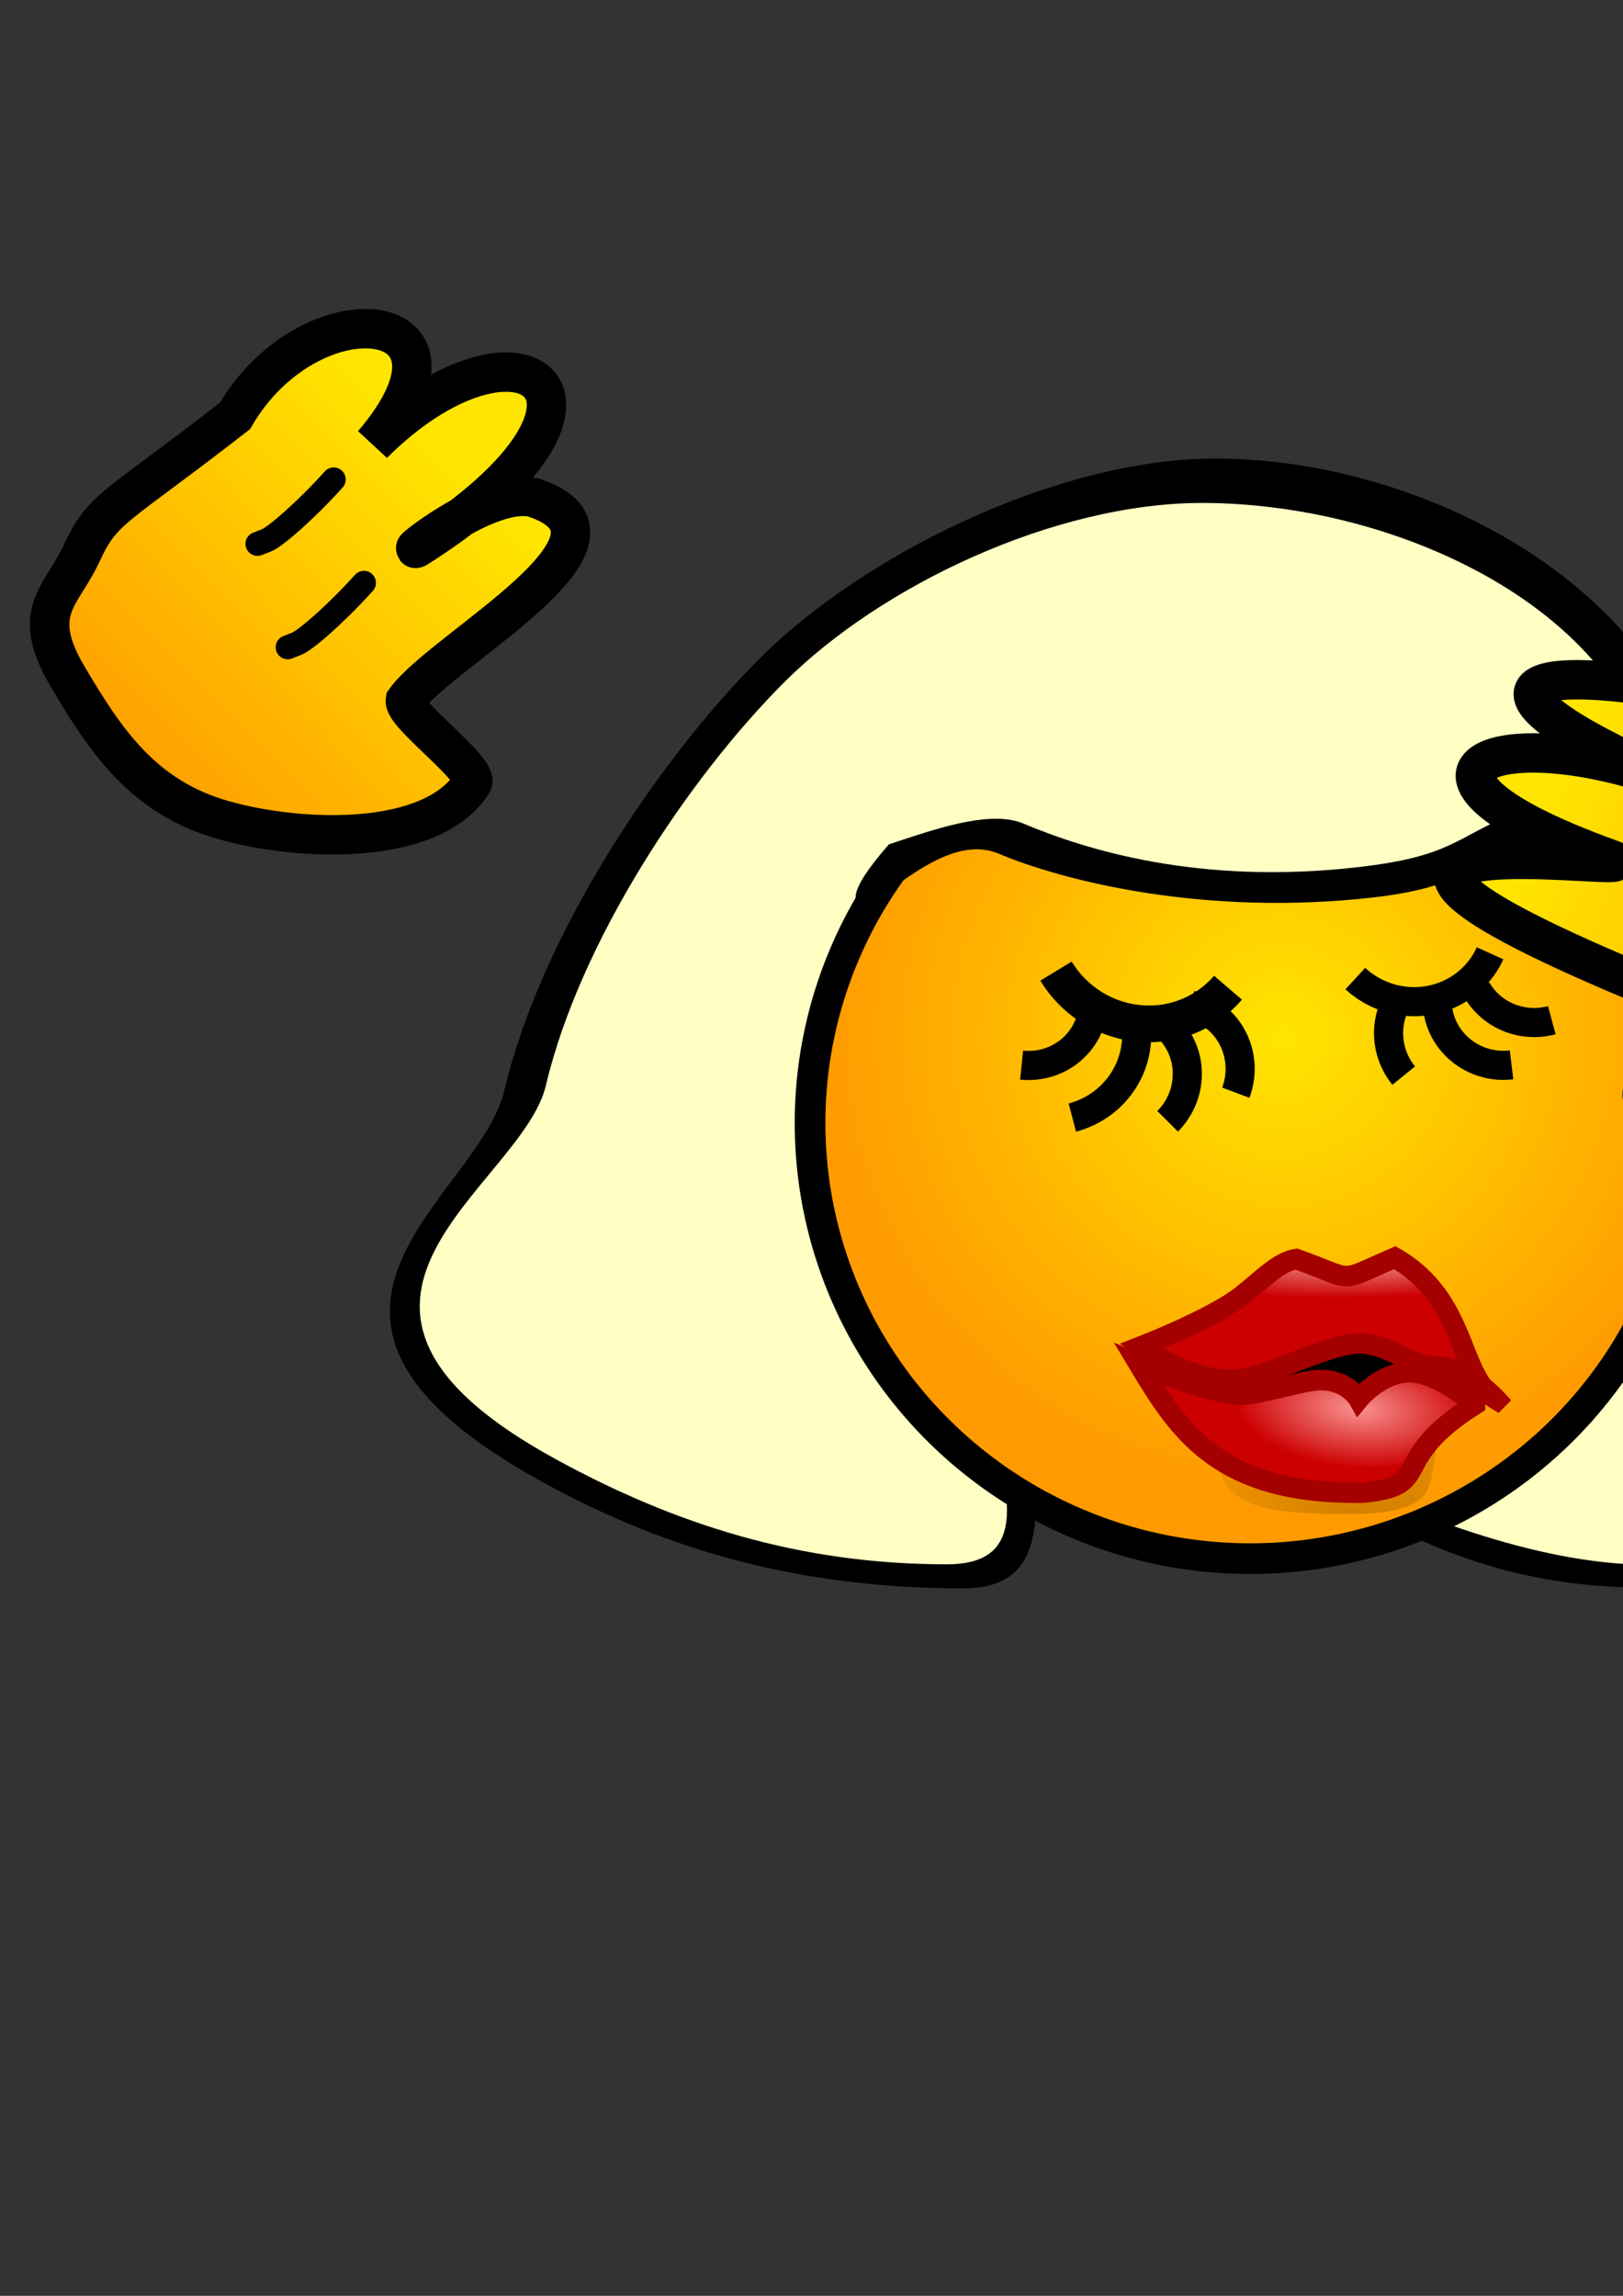 <?xml version="1.0" encoding="UTF-8" standalone="no"?>
<!-- Created with Inkscape (http://www.inkscape.org/) -->

<svg
   xmlns:dc="http://purl.org/dc/elements/1.1/"
   xmlns:cc="http://creativecommons.org/ns#"
   xmlns:rdf="http://www.w3.org/1999/02/22-rdf-syntax-ns#"
   xmlns:svg="http://www.w3.org/2000/svg"
   xmlns="http://www.w3.org/2000/svg"
   xmlns:xlink="http://www.w3.org/1999/xlink"
   xmlns:sodipodi="http://sodipodi.sourceforge.net/DTD/sodipodi-0.dtd"
   xmlns:inkscape="http://www.inkscape.org/namespaces/inkscape"
   version="1.0"
   width="210mm"
   height="297mm"
   id="svg2"
   inkscape:version="0.48.1 "
   sodipodi:docname="smile_dance.svg">
  <rect width="100%" height="100%" fill="#333333" stroke="none"/>
  <sodipodi:namedview
     pagecolor="#ffffff"
     bordercolor="#666666"
     borderopacity="1"
     objecttolerance="10"
     gridtolerance="10"
     guidetolerance="10"
     inkscape:pageopacity="0"
     inkscape:pageshadow="2"
     inkscape:window-width="1920"
     inkscape:window-height="1018"
     id="namedview30"
     showgrid="false"
     inkscape:zoom="0.069130195"
     inkscape:cx="737.27554"
     inkscape:cy="661.32672"
     inkscape:window-x="-8"
     inkscape:window-y="-8"
     inkscape:window-maximized="1"
     inkscape:current-layer="svg2" />
  <defs
     id="defs5">
    <linearGradient
       id="linearGradient3950">
      <stop
         style="stop-color:#79513a;stop-opacity:1"
         offset="0"
         id="stop3952" />
      <stop
         style="stop-color:#271a12;stop-opacity:1"
         offset="1"
         id="stop3954" />
    </linearGradient>
    <linearGradient
       id="linearGradient3196">
      <stop
         style="stop-color:#fdeeee;stop-opacity:1"
         offset="0"
         id="stop3198" />
      <stop
         style="stop-color:#fac1bb;stop-opacity:1"
         offset="1"
         id="stop3200" />
    </linearGradient>
    <linearGradient
       id="linearGradient3154">
      <stop
         style="stop-color:#ffe500;stop-opacity:1"
         offset="0"
         id="stop3156" />
      <stop
         style="stop-color:#ff9b00;stop-opacity:1"
         offset="1"
         id="stop3158" />
    </linearGradient>
    <inkscape:perspective
       id="perspective9"
       inkscape:persp3d-origin="372.04724 : 350.78739 : 1"
       inkscape:vp_z="744.09448 : 526.18109 : 1"
       inkscape:vp_y="0 : 1000 : 0"
       inkscape:vp_x="0 : 526.18109 : 1"
       sodipodi:type="inkscape:persp3d" />
    <radialGradient
       cx="404.317"
       cy="506.702"
       r="222.756"
       fx="404.317"
       fy="506.702"
       id="radialGradient3160"
       xlink:href="#linearGradient3154"
       gradientUnits="userSpaceOnUse"
       gradientTransform="matrix(1,0,0,0.99,-66.219,-25.603)"
       spreadMethod="pad" />
    <linearGradient
       x1="422.761"
       y1="316.158"
       x2="422.761"
       y2="406.658"
       id="linearGradient3956"
       xlink:href="#linearGradient3950"
       gradientUnits="userSpaceOnUse" />
    <linearGradient
       gradientUnits="userSpaceOnUse"
       xlink:href="#linearGradient3154-4"
       id="linearGradient3430"
       y2="577.297"
       x2="677.308"
       y1="577.297"
       x1="560.57" />
    <linearGradient
       gradientUnits="userSpaceOnUse"
       xlink:href="#linearGradient3416"
       id="linearGradient3422"
       y2="613.676"
       x2="719.033"
       y1="569.634"
       x1="566.256" />
    <linearGradient
       gradientUnits="userSpaceOnUse"
       xlink:href="#linearGradient3382"
       id="linearGradient3388"
       y2="194.515"
       x2="151.046"
       y1="194.515"
       x1="126.239" />
    <linearGradient
       gradientUnits="userSpaceOnUse"
       xlink:href="#linearGradient3374"
       id="linearGradient3380"
       y2="426.087"
       x2="147.069"
       y1="426.087"
       x1="120.325" />
    <radialGradient
       gradientTransform="matrix(0.878,0.131,-0.153,1.028,77.864,-47.007)"
       gradientUnits="userSpaceOnUse"
       xlink:href="#linearGradient3196-4"
       id="radialGradient3206"
       fy="313.645"
       fx="243.842"
       r="108.816"
       cy="313.645"
       cx="243.842" />
    <radialGradient
       gradientTransform="matrix(1,2.9265887e-2,-3.0427056e-2,1.039,9.713,-25.69)"
       gradientUnits="userSpaceOnUse"
       xlink:href="#linearGradient3196-4"
       id="radialGradient3202"
       fy="313.696"
       fx="392.901"
       r="108.816"
       cy="313.696"
       cx="392.901" />
    <radialGradient
       spreadMethod="pad"
       gradientTransform="matrix(1,0,0,0.99,0,5.299)"
       gradientUnits="userSpaceOnUse"
       xlink:href="#linearGradient3154-4"
       id="radialGradient3160-4"
       fy="506.702"
       fx="404.317"
       r="222.756"
       cy="506.702"
       cx="404.317" />
    <inkscape:perspective
       sodipodi:type="inkscape:persp3d"
       inkscape:vp_x="0 : 526.18109 : 1"
       inkscape:vp_y="0 : 1000 : 0"
       inkscape:vp_z="744.09448 : 526.18109 : 1"
       inkscape:persp3d-origin="372.04724 : 350.78739 : 1"
       id="perspective9-2" />
    <linearGradient
       id="linearGradient3154-4">
      <stop
         id="stop3156-8"
         offset="0"
         style="stop-color:#ffe500;stop-opacity:1" />
      <stop
         id="stop3158-8"
         offset="1"
         style="stop-color:#ff9b00;stop-opacity:1" />
    </linearGradient>
    <linearGradient
       id="linearGradient3196-4">
      <stop
         id="stop3198-0"
         offset="0"
         style="stop-color:#fdeeee;stop-opacity:1" />
      <stop
         id="stop3200-9"
         offset="1"
         style="stop-color:#fac1bb;stop-opacity:1" />
    </linearGradient>
    <linearGradient
       id="linearGradient3374">
      <stop
         id="stop3376"
         offset="0"
         style="stop-color:#646464;stop-opacity:1" />
      <stop
         id="stop3378"
         offset="1"
         style="stop-color:#bcbcbc;stop-opacity:1" />
    </linearGradient>
    <linearGradient
       id="linearGradient3382">
      <stop
         id="stop3384"
         offset="0"
         style="stop-color:#646464;stop-opacity:1" />
      <stop
         id="stop3386"
         offset="1"
         style="stop-color:#646464;stop-opacity:0" />
    </linearGradient>
    <linearGradient
       id="linearGradient3416">
      <stop
         id="stop3418"
         offset="0"
         style="stop-color:#d20000;stop-opacity:1" />
      <stop
         id="stop3420"
         offset="1"
         style="stop-color:#6d0000;stop-opacity:1" />
    </linearGradient>
    <inkscape:perspective
       sodipodi:type="inkscape:persp3d"
       inkscape:vp_x="0 : 24 : 1"
       inkscape:vp_y="0 : 1000 : 0"
       inkscape:vp_z="48 : 24 : 1"
       inkscape:persp3d-origin="24 : 16 : 1"
       id="perspective48" />
    <linearGradient
       id="linearGradient3287">
      <stop
         id="stop3289"
         offset="0"
         style="stop-color:#fa9292;stop-opacity:1" />
      <stop
         id="stop3291"
         offset="1"
         style="stop-color:#cc0000" />
    </linearGradient>
    <linearGradient
       inkscape:collect="always"
       id="linearGradient3076">
      <stop
         style="stop-color:#000000;stop-opacity:1;"
         offset="0"
         id="stop3078" />
      <stop
         style="stop-color:#000000;stop-opacity:0;"
         offset="1"
         id="stop3080" />
    </linearGradient>
    <linearGradient
       id="linearGradient2349">
      <stop
         style="stop-color:#ef2929"
         offset="0"
         id="stop2351" />
      <stop
         style="stop-color:#ef2929;stop-opacity:0;"
         offset="1"
         id="stop2353" />
    </linearGradient>
    <linearGradient
       id="linearGradient2319">
      <stop
         style="stop-color:#ffffff;stop-opacity:1"
         offset="0"
         id="stop2321" />
      <stop
         style="stop-color:#cc0000;stop-opacity:0;"
         offset="1"
         id="stop2323" />
    </linearGradient>
    <linearGradient
       id="linearGradient3110">
      <stop
         style="stop-color:#fcc2c2;stop-opacity:1"
         offset="0"
         id="stop3112" />
      <stop
         style="stop-color:#cc0000"
         offset="1"
         id="stop3114" />
    </linearGradient>
    <linearGradient
       id="linearGradient3290">
      <stop
         style="stop-color:#fffcde;stop-opacity:1;"
         offset="0"
         id="stop3292" />
      <stop
         id="stop3294"
         offset="0.645"
         style="stop-color:#f6e76a;stop-opacity:1;" />
      <stop
         style="stop-color:#ffb738;stop-opacity:1;"
         offset="1"
         id="stop3296" />
    </linearGradient>
    <linearGradient
       inkscape:collect="always"
       id="linearGradient4565">
      <stop
         style="stop-color:#000000;stop-opacity:1;"
         offset="0"
         id="stop4567" />
      <stop
         style="stop-color:#000000;stop-opacity:0;"
         offset="1"
         id="stop4569" />
    </linearGradient>
    <radialGradient
       inkscape:collect="always"
       xlink:href="#linearGradient4565"
       id="radialGradient1360"
       gradientUnits="userSpaceOnUse"
       gradientTransform="matrix(1,0,0,0.333,0,25.714)"
       cx="24.714"
       cy="38.571"
       fx="24.714"
       fy="38.571"
       r="19.714" />
    <radialGradient
       inkscape:collect="always"
       xlink:href="#linearGradient3290"
       id="radialGradient1362"
       gradientUnits="userSpaceOnUse"
       cx="29.288"
       cy="15.721"
       fx="29.158"
       fy="15.756"
       r="8.902" />
    <radialGradient
       inkscape:collect="always"
       xlink:href="#linearGradient3287"
       id="radialGradient2303"
       gradientUnits="userSpaceOnUse"
       gradientTransform="matrix(0.005,-0.373,0.792,0.011,1.832,36.929)"
       cx="27.643"
       cy="29.134"
       fx="27.643"
       fy="29.134"
       r="7.75" />
    <radialGradient
       inkscape:collect="always"
       xlink:href="#linearGradient3110"
       id="radialGradient3056"
       gradientUnits="userSpaceOnUse"
       gradientTransform="matrix(-5.343385e-7,-0.317,0.972,-4.735123e-7,1,36.472)"
       cx="47.651"
       cy="24.284"
       fx="47.651"
       fy="24.284"
       r="7.75" />
    <radialGradient
       inkscape:collect="always"
       xlink:href="#linearGradient3076"
       id="radialGradient3082"
       cx="24.319"
       cy="36.862"
       fx="24.319"
       fy="36.862"
       r="8.75"
       gradientTransform="matrix(1.354,5.943389e-8,-6.380732e-8,1.453,-8.598,-19.228)"
       gradientUnits="userSpaceOnUse" />
    <linearGradient
       gradientUnits="userSpaceOnUse"
       xlink:href="#linearGradient3950-9"
       id="linearGradient3956-2"
       y2="406.658"
       x2="422.761"
       y1="316.158"
       x1="422.761" />
    <radialGradient
       spreadMethod="pad"
       gradientTransform="matrix(1,0,0,0.99,-66.219,-25.603)"
       gradientUnits="userSpaceOnUse"
       xlink:href="#linearGradient3154-1"
       id="radialGradient3160-8"
       fy="506.702"
       fx="404.317"
       r="222.756"
       cy="506.702"
       cx="404.317" />
    <inkscape:perspective
       sodipodi:type="inkscape:persp3d"
       inkscape:vp_x="0 : 526.18109 : 1"
       inkscape:vp_y="0 : 1000 : 0"
       inkscape:vp_z="744.09448 : 526.18109 : 1"
       inkscape:persp3d-origin="372.04724 : 350.78739 : 1"
       id="perspective9-22" />
    <linearGradient
       id="linearGradient3154-1">
      <stop
         id="stop3156-3"
         offset="0"
         style="stop-color:#ffe500;stop-opacity:1" />
      <stop
         id="stop3158-9"
         offset="1"
         style="stop-color:#ff9b00;stop-opacity:1" />
    </linearGradient>
    <linearGradient
       id="linearGradient3196-45">
      <stop
         id="stop3198-1"
         offset="0"
         style="stop-color:#fdeeee;stop-opacity:1" />
      <stop
         id="stop3200-4"
         offset="1"
         style="stop-color:#fac1bb;stop-opacity:1" />
    </linearGradient>
    <linearGradient
       id="linearGradient3950-9">
      <stop
         id="stop3952-1"
         offset="0"
         style="stop-color:#79513a;stop-opacity:1" />
      <stop
         id="stop3954-7"
         offset="1"
         style="stop-color:#271a12;stop-opacity:1" />
    </linearGradient>
    <radialGradient
       inkscape:collect="always"
       xlink:href="#linearGradient3287"
       id="radialGradient4198"
       gradientUnits="userSpaceOnUse"
       gradientTransform="matrix(0.077,-5.311,11.27,0.162,-854.547,679.216)"
       cx="27.643"
       cy="29.134"
       fx="27.643"
       fy="29.134"
       r="7.75" />
    <radialGradient
       inkscape:collect="always"
       xlink:href="#linearGradient3110"
       id="radialGradient4201"
       gradientUnits="userSpaceOnUse"
       gradientTransform="matrix(-7.6039062e-6,-4.512,13.832,-6.7383187e-6,-866.392,672.724)"
       cx="47.651"
       cy="24.284"
       fx="47.651"
       fy="24.284"
       r="7.75" />
    <radialGradient
       inkscape:collect="always"
       xlink:href="#linearGradient3076"
       id="radialGradient4204"
       gradientUnits="userSpaceOnUse"
       gradientTransform="matrix(19.262,8.4577421e-7,-9.0801032e-7,20.679,-1002.979,-119.927)"
       cx="24.319"
       cy="36.862"
       fx="24.319"
       fy="36.862"
       r="8.75" />
    <radialGradient
       inkscape:collect="always"
       xlink:href="#linearGradient3154-1"
       id="radialGradient4209"
       gradientUnits="userSpaceOnUse"
       gradientTransform="matrix(1,0,0,0.99,-953.411,-84.486)"
       spreadMethod="pad"
       cx="404.317"
       cy="506.702"
       fx="404.317"
       fy="506.702"
       r="222.756" />
    <linearGradient
       id="linearGradient3287-3">
      <stop
         id="stop3289-0"
         offset="0"
         style="stop-color:#fa9292;stop-opacity:1" />
      <stop
         id="stop3291-0"
         offset="1"
         style="stop-color:#cc0000" />
    </linearGradient>
    <linearGradient
       id="linearGradient3110-6">
      <stop
         style="stop-color:#fcc2c2;stop-opacity:1"
         offset="0"
         id="stop3112-3" />
      <stop
         style="stop-color:#cc0000"
         offset="1"
         id="stop3114-5" />
    </linearGradient>
    <radialGradient
       inkscape:collect="always"
       xlink:href="#linearGradient3076-4"
       id="radialGradient4204-9"
       gradientUnits="userSpaceOnUse"
       gradientTransform="matrix(19.262,8.4577421e-7,-9.0801032e-7,20.679,-919.802,196.505)"
       cx="24.319"
       cy="36.862"
       fx="24.319"
       fy="36.862"
       r="8.75" />
    <linearGradient
       inkscape:collect="always"
       id="linearGradient3076-4">
      <stop
         style="stop-color:#000000;stop-opacity:1;"
         offset="0"
         id="stop3078-8" />
      <stop
         style="stop-color:#000000;stop-opacity:0;"
         offset="1"
         id="stop3080-1" />
    </linearGradient>
    <linearGradient
       inkscape:collect="always"
       xlink:href="#linearGradient3154-4"
       id="linearGradient4351"
       gradientUnits="userSpaceOnUse"
       gradientTransform="matrix(0.428,-1.879,-1.879,-0.428,1467.622,2153.027)"
       x1="560.57"
       y1="577.297"
       x2="677.308"
       y2="577.297" />
    <radialGradient
       inkscape:collect="always"
       xlink:href="#linearGradient3154"
       id="radialGradient4397"
       gradientUnits="userSpaceOnUse"
       gradientTransform="matrix(-1,0,0,0.99,1031.826,5.299)"
       spreadMethod="pad"
       cx="404.317"
       cy="506.702"
       fx="404.317"
       fy="506.702"
       r="222.756" />
    <radialGradient
       inkscape:collect="always"
       xlink:href="#linearGradient3287-3"
       id="radialGradient3102"
       gradientUnits="userSpaceOnUse"
       gradientTransform="matrix(0.33,-3.736,-7.721,-0.682,879.787,811.77)"
       cx="27.643"
       cy="29.134"
       fx="27.643"
       fy="29.134"
       r="7.75" />
    <radialGradient
       inkscape:collect="always"
       xlink:href="#linearGradient3110-6"
       id="radialGradient3105"
       gradientUnits="userSpaceOnUse"
       gradientTransform="matrix(-0.092,-3.184,-14.21,0.409,1016.442,751.589)"
       cx="47.651"
       cy="24.284"
       fx="47.651"
       fy="24.284"
       r="7.75" />
    <radialGradient
       inkscape:collect="always"
       xlink:href="#linearGradient3076-4"
       id="radialGradient3108"
       gradientUnits="userSpaceOnUse"
       gradientTransform="matrix(-13.599,0.234,0.251,14.599,992.293,219.872)"
       cx="24.319"
       cy="36.862"
       fx="24.319"
       fy="36.862"
       r="8.75" />
    <linearGradient
       inkscape:collect="always"
       xlink:href="#linearGradient3154-4"
       id="linearGradient3205"
       gradientUnits="userSpaceOnUse"
       gradientTransform="matrix(-1.374,1.352,-1.352,-1.374,1760.306,250.866)"
       x1="560.57"
       y1="577.297"
       x2="677.308"
       y2="577.297" />
    <linearGradient
       inkscape:collect="always"
       xlink:href="#linearGradient3154-4-5"
       id="linearGradient3205-2"
       gradientUnits="userSpaceOnUse"
       gradientTransform="matrix(1.903,-0.301,-0.301,-1.903,-816.222,1931.762)"
       x1="560.57"
       y1="577.297"
       x2="677.308"
       y2="577.297" />
    <linearGradient
       id="linearGradient3154-4-5">
      <stop
         id="stop3156-8-3"
         offset="0"
         style="stop-color:#ffe500;stop-opacity:1" />
      <stop
         id="stop3158-8-2"
         offset="1"
         style="stop-color:#ff9b00;stop-opacity:1" />
    </linearGradient>
    <linearGradient
       y2="577.297"
       x2="677.308"
       y1="577.297"
       x1="560.57"
       gradientTransform="matrix(1.903,-0.301,-0.301,-1.903,83.019,1749.622)"
       gradientUnits="userSpaceOnUse"
       id="linearGradient3224"
       xlink:href="#linearGradient3154-4-5"
       inkscape:collect="always" />
    <linearGradient
       inkscape:collect="always"
       xlink:href="#linearGradient3154-4-5"
       id="linearGradient3251"
       gradientUnits="userSpaceOnUse"
       gradientTransform="matrix(1.903,-0.301,-0.301,-1.903,83.019,1749.622)"
       x1="560.57"
       y1="577.297"
       x2="677.308"
       y2="577.297" />
  </defs>
  <path
     style="fill:#000000;fill-opacity:1;stroke:none"
     d="m 246.677,533.078 c -12.585,53.4 -130.432,109.77 18.964,191.74 63,34.567 128.337,51.797 205.606,51.797 77.269,0 -4.204,-129 46.432,-179.987 25.318,-25.494 103.07,229.243 360.372,170.882 67.365,-15.28 -36.886,-292.352 -36.886,-331.254 0,-77.804 -17.764,-90.149 -41.291,-119.835 -44.632,-56.318 -128.337,-92.206 -205.606,-92.206 -77.269,0 -172.292,47.132 -223.034,98.015 -50.846,50.987 -106.968,136.21 -124.558,210.848 z"
     id="path4344-4"
     inkscape:connector-curvature="0"
     sodipodi:nodetypes="ssssssssss"
     inkscape:export-filename="D:\studyworkspace\Asia\res\drawable\dance_30.png"
     inkscape:export-xdpi="4.315855"
     inkscape:export-ydpi="4.315855" />
  <path
     style="fill:#ffffc4;fill-opacity:1;stroke:none"
     d="m 266.964,530.702 c -11.751,49.863 -135.3,105.876 4.201,182.417 58.827,32.277 119.836,51.743 191.987,51.743 72.151,0 -20.374,-110.892 46.602,-106.825 39.624,2.406 174.196,100.114 285.448,106.689 156.609,9.256 67.149,-156.414 32.627,-324.433 -14.622,-71.164 -22.341,-84.178 -44.31,-111.898 -41.676,-52.588 -123.452,-82.482 -195.604,-82.482 -72.151,0 -157.264,40.394 -204.645,87.907 -47.478,47.61 -99.883,127.188 -116.308,196.882 z"
     id="path4344"
     inkscape:connector-curvature="0"
     sodipodi:nodetypes="ssssssssss"
     inkscape:export-filename="D:\studyworkspace\Asia\res\drawable\dance_30.png"
     inkscape:export-xdpi="4.315855"
     inkscape:export-ydpi="4.315855" />
  <path
     inkscape:connector-curvature="0"
     d="m 396.146,549.111 a 215.256,212.978 0 1 0 430.512,0 215.256,212.978 0 1 0 -430.512,0 z"
     style="fill:url(#radialGradient4397);fill-opacity:1;fill-rule:evenodd;stroke:#000000;stroke-width:15;stroke-linecap:butt;stroke-linejoin:miter;stroke-miterlimit:4;stroke-opacity:1;stroke-dasharray:none;stroke-dashoffset:0;marker:none;visibility:visible;display:inline;overflow:visible;enable-background:accumulate"
     id="path2382"
     inkscape:export-filename="D:\studyworkspace\Asia\res\drawable\dance_30.png"
     inkscape:export-xdpi="4.315855"
     inkscape:export-ydpi="4.315855" />
  <path
     style="fill:#000000;fill-opacity:1;stroke:none"
     d="m 418.451,438.593 c 0,20.368 38.17,-34.565 69.892,-21.217 31.722,13.348 100.924,30.932 183.816,21.353 48.087,-5.557 50.772,-19.277 82.495,-32.625 31.723,-13.348 4.137,-5.375 4.137,-25.743 0,-20.368 48.832,-21.802 17.109,-35.15 -31.722,-13.348 -12.497,-34.368 -60.904,-34.368 -48.407,0 -132.463,-7.071 -164.186,6.277 C 519.087,330.467 418.451,418.225 418.451,438.593 z"
     id="path4370-9"
     inkscape:connector-curvature="0"
     sodipodi:nodetypes="sssssssss"
     inkscape:export-filename="D:\studyworkspace\Asia\res\drawable\dance_30.png"
     inkscape:export-xdpi="4.315855"
     inkscape:export-ydpi="4.315855" />
  <path
     style="fill:#ffffc4;fill-opacity:1;stroke:none"
     d="m 404.333,413.715 c 0,19.224 66.243,-23.625 96.183,-11.028 29.94,12.598 85.639,30.308 163.874,21.267 45.385,-5.245 46.74,-14.056 76.68,-26.654 29.94,-12.598 75.582,18.819 75.582,-0.404 0,-19.224 -7.669,-54.709 -37.61,-67.307 -29.94,-12.598 -29.714,-22.198 -75.402,-22.198 -45.687,0 -125.021,-6.674 -154.962,5.924 -29.94,12.598 -144.346,81.176 -144.346,100.4 z"
     id="path4370"
     inkscape:connector-curvature="0"
     sodipodi:nodetypes="sssssssss"
     inkscape:export-filename="D:\studyworkspace\Asia\res\drawable\dance_30.png"
     inkscape:export-xdpi="4.315855"
     inkscape:export-ydpi="4.315855" />
  <path
     inkscape:connector-curvature="0"
     inkscape:r_cy="true"
     inkscape:r_cx="true"
     sodipodi:nodetypes="csssccc"
     id="path3066-6"
     d="m 716.478,681.372 c 0,0 -6.986,-13.237 -23.868,-13.143 -16.882,0.095 -2.809,12.819 -25.101,12.944 -21.661,0.121 -11.696,-10.473 -27.788,-10.383 -16.092,0.09 -58.241,10.865 -58.241,10.865 23.75,43.141 0.338,59.947 84.678,58.499 53.689,-2.199 20.497,-27.265 50.32,-58.783 z"
     style="opacity:0.206;fill:url(#radialGradient3108);fill-opacity:1;fill-rule:evenodd;stroke:none"
     inkscape:export-filename="D:\studyworkspace\Asia\res\drawable\dance_30.png"
     inkscape:export-xdpi="4.315855"
     inkscape:export-ydpi="4.315855" />
  <path
     d="m 647.367,714.391 a 40.228,60.426 86.877 0 0 -4.384,-80.336 40.228,60.426 86.877 1 0 4.384,80.336 z"
     style="fill:#000000;fill-opacity:1;fill-rule:evenodd;stroke:#000000;stroke-width:0;stroke-linecap:butt;stroke-linejoin:miter;stroke-miterlimit:4;stroke-opacity:1;stroke-dasharray:none;stroke-dashoffset:0;marker:none;visibility:visible;display:inline;overflow:visible;enable-background:accumulate"
     id="path3164-7"
     inkscape:connector-curvature="0"
     inkscape:export-filename="D:\studyworkspace\Asia\res\drawable\dance_30.png"
     inkscape:export-xdpi="4.315855"
     inkscape:export-ydpi="4.315855" />
  <path
     inkscape:connector-curvature="0"
     style="color:#000000;fill:url(#radialGradient3105);fill-opacity:1;fill-rule:evenodd;stroke:#a40000;stroke-width:10.049;stroke-linecap:round;stroke-linejoin:miter;stroke-miterlimit:4;stroke-opacity:1;stroke-dasharray:none;stroke-dashoffset:0;marker:none;visibility:visible;display:inline;overflow:visible"
     d="m 732.074,684.516 c 0,0 -15.25,-16.693 -29.069,-16.387 -12.625,0.279 -22.944,-10.426 -36.741,-11.273 -14.317,-0.879 -44.137,15.17 -58.607,17.371 -23.118,3.517 -49.656,-15.872 -49.656,-15.872 0,0 33.699,-13.063 48.438,-24.237 9.99,-7.574 18.553,-17.276 27.535,-18.503 29.817,10.589 19.095,11.812 48.153,-0.685 35.985,20.688 30.819,58.265 49.946,69.586 z"
     id="path3047-1"
     inkscape:r_cx="true"
     inkscape:r_cy="true"
     sodipodi:nodetypes="cssscsccc"
     inkscape:export-filename="D:\studyworkspace\Asia\res\drawable\dance_30.png"
     inkscape:export-xdpi="4.315855"
     inkscape:export-ydpi="4.315855" />
  <path
     inkscape:connector-curvature="0"
     style="fill:url(#radialGradient3102);fill-opacity:1;fill-rule:evenodd;stroke:#a40000;stroke-width:10.048;stroke-linecap:butt;stroke-linejoin:miter;stroke-miterlimit:4;stroke-opacity:1;stroke-dasharray:none"
     d="m 721.323,686.713 c 0,0 -18.03,-15.869 -32.098,-15.776 -14.068,0.093 -24.804,13.219 -24.804,13.219 0,0 -5.38,-9.492 -18.789,-9.403 -6.705,0.044 -21.986,4.896 -35.638,7.029 -13.652,2.133 -53.04,-14.688 -53.04,-14.688 19.739,32.871 39.502,63.918 109.785,62.711 35.607,-3.535 10.709,-15.403 54.584,-43.091 z"
     id="path1360-3"
     sodipodi:nodetypes="cscssccc"
     inkscape:r_cx="true"
     inkscape:r_cy="true"
     inkscape:export-filename="D:\studyworkspace\Asia\res\drawable\dance_30.png"
     inkscape:export-xdpi="4.315855"
     inkscape:export-ydpi="4.315855" />
  <path
     inkscape:connector-curvature="0"
     d="m 109.534,401.059 c 38.936,10.909 102.088,12.432 121.406,-18.243 3.873,-6.15 -33.854,-33.391 -32.701,-40.366 18.338,-25.555 121.68,-79.584 62.865,-99.108 -22.086,-5.866 -66.544,30.512 -56.399,24.03 115.052,-73.512 49.55,-121.859 -22.273,-50.309 57.534,-67.515 -30.562,-77.177 -67.526,-13.706 -59.533,46.294 -64.51,44.489 -75.155,67.537 -9.557,20.694 -25.502,27.958 -6.807,59.699 18.694,31.741 37.211,59.434 76.589,70.467 z"
     style="fill:url(#linearGradient3205);fill-opacity:1;fill-rule:evenodd;stroke:#000000;stroke-width:19.272;stroke-linecap:butt;stroke-linejoin:miter;stroke-miterlimit:4;stroke-opacity:1;stroke-dasharray:none"
     id="path3400"
     sodipodi:nodetypes="ssccscccss"
     inkscape:export-filename="D:\studyworkspace\Asia\res\drawable\dance_30.png"
     inkscape:export-xdpi="4.315855"
     inkscape:export-ydpi="4.315855" />
  <path
     inkscape:connector-curvature="0"
     d="m 163.202,234.415 c -13.628,15.136 -28.544,28.083 -32.914,29.79 -4.37,1.707 -4.37,1.707 -4.37,1.707"
     style="fill:none;stroke:#000000;stroke-width:11.747;stroke-linecap:round;stroke-linejoin:miter;stroke-miterlimit:4;stroke-opacity:1;stroke-dasharray:none"
     id="path3412"
     inkscape:export-filename="D:\studyworkspace\Asia\res\drawable\dance_30.png"
     inkscape:export-xdpi="4.315855"
     inkscape:export-ydpi="4.315855" />
  <path
     inkscape:connector-curvature="0"
     d="m 177.98,284.975 c -13.628,15.136 -28.544,28.083 -32.914,29.79 -4.37,1.707 -4.37,1.707 -4.37,1.707"
     style="fill:none;stroke:#000000;stroke-width:11.747;stroke-linecap:round;stroke-linejoin:miter;stroke-miterlimit:4;stroke-opacity:1;stroke-dasharray:none"
     id="path3414"
     inkscape:export-filename="D:\studyworkspace\Asia\res\drawable\dance_30.png"
     inkscape:export-xdpi="4.315855"
     inkscape:export-ydpi="4.315855" />
  <g
     id="g3189"
     transform="matrix(0.961,-0.278,0.278,0.961,-420.501,440.911)"
     inkscape:export-filename="D:\studyworkspace\Asia\res\drawable\dance_30.png"
     inkscape:export-xdpi="4.315855"
     inkscape:export-ydpi="4.315855">
    <path
       inkscape:export-ydpi="6.5139146"
       inkscape:export-xdpi="6.5139146"
       inkscape:export-filename="D:\studyworkspace\Asia\res\drawable\blush.png"
       inkscape:r_cy="true"
       inkscape:r_cx="true"
       sodipodi:type="arc"
       style="fill:none;stroke:#000000;stroke-width:1.291;stroke-linecap:butt;stroke-miterlimit:4;stroke-opacity:1;stroke-dasharray:none;stroke-dashoffset:0"
       id="path3100-7"
       sodipodi:cx="-3.8125"
       sodipodi:cy="1.875"
       sodipodi:rx="2.9375"
       sodipodi:ry="2.875"
       d="m -0.875,1.875 c 0,1.588 -1.315,2.875 -2.938,2.875 -0.123,0 -0.245,-0.007 -0.366,-0.022"
       sodipodi:start="0"
       sodipodi:end="1.6958804"
       sodipodi:open="true"
       transform="matrix(-10.587,-3.082,-3.082,10.587,1061.754,335.775)" />
    <path
       inkscape:export-ydpi="6.5139146"
       inkscape:export-xdpi="6.5139146"
       inkscape:export-filename="D:\studyworkspace\Asia\res\drawable\blush.png"
       transform="matrix(-2.413,-10.759,-10.759,2.413,1079.411,330.976)"
       sodipodi:open="true"
       sodipodi:end="1.7544278"
       sodipodi:start="0.43025654"
       d="M -1.143,3.074 C -1.704,4.272 -3.025,4.942 -4.349,4.702"
       sodipodi:ry="2.875"
       sodipodi:rx="2.9375"
       sodipodi:cy="1.875"
       sodipodi:cx="-3.8125"
       id="path3102-2"
       style="fill:none;stroke:#000000;stroke-width:1.291;stroke-linecap:butt;stroke-miterlimit:4;stroke-opacity:1;stroke-dasharray:none;stroke-dashoffset:0"
       sodipodi:type="arc"
       inkscape:r_cx="true"
       inkscape:r_cy="true" />
    <path
       inkscape:export-ydpi="6.5139146"
       inkscape:export-xdpi="6.5139146"
       inkscape:export-filename="D:\studyworkspace\Asia\res\drawable\blush.png"
       transform="matrix(-10.81,-2.173,-2.173,10.81,1079.589,322.934)"
       sodipodi:open="true"
       sodipodi:end="1.7544278"
       sodipodi:start="0.43025654"
       d="M -1.143,3.074 C -1.704,4.272 -3.025,4.942 -4.349,4.702"
       sodipodi:ry="2.875"
       sodipodi:rx="2.9375"
       sodipodi:cy="1.875"
       sodipodi:cx="-3.8125"
       id="path3102-2-4"
       style="fill:none;stroke:#000000;stroke-width:1.291;stroke-linecap:butt;stroke-miterlimit:4;stroke-opacity:1;stroke-dasharray:none;stroke-dashoffset:0"
       sodipodi:type="arc"
       inkscape:r_cx="true"
       inkscape:r_cy="true" />
    <path
       inkscape:export-ydpi="6.5139146"
       inkscape:export-xdpi="6.5139146"
       inkscape:export-filename="D:\studyworkspace\Asia\res\drawable\blush.png"
       sodipodi:open="true"
       transform="matrix(9.203,10.854,-10.854,9.203,1120.383,340.156)"
       sodipodi:end="8.0161451"
       sodipodi:start="6.1275157"
       d="m -0.911,1.429 c 0.252,1.569 -0.844,3.04 -2.447,3.286 -0.308,0.047 -0.622,0.046 -0.93,-0.003"
       sodipodi:ry="2.875"
       sodipodi:rx="2.9375"
       sodipodi:cy="1.875"
       sodipodi:cx="-3.8125"
       id="path3098-3-9-8"
       style="fill:none;stroke:#000000;stroke-width:1;stroke-linecap:butt;stroke-miterlimit:4;stroke-opacity:1;stroke-dasharray:none;stroke-dashoffset:0"
       sodipodi:type="arc"
       inkscape:r_cx="true"
       inkscape:r_cy="true" />
  </g>
  <path
     transform="matrix(6.776,-8.699,8.699,6.776,558.195,479.855)"
     sodipodi:open="true"
     sodipodi:end="1.6958804"
     sodipodi:start="0"
     d="M -0.875,1.875 A 2.938,2.875 0 0 1 -4.179,4.728"
     sodipodi:ry="2.875"
     sodipodi:rx="2.9375"
     sodipodi:cy="1.875"
     sodipodi:cx="-3.8125"
     id="path3100-4"
     style="fill:none;stroke:#000000;stroke-width:1.291;stroke-linecap:butt;stroke-miterlimit:4;stroke-opacity:1;stroke-dasharray:none;stroke-dashoffset:0"
     sodipodi:type="arc"
     inkscape:r_cx="true"
     inkscape:r_cy="true"
     inkscape:export-filename="D:\studyworkspace\Asia\res\drawable\dance_30.png"
     inkscape:export-xdpi="4.315855"
     inkscape:export-ydpi="4.315855" />
  <path
     inkscape:r_cy="true"
     inkscape:r_cx="true"
     sodipodi:type="arc"
     style="fill:none;stroke:#000000;stroke-width:1;stroke-linecap:butt;stroke-miterlimit:4;stroke-opacity:1;stroke-dasharray:none;stroke-dashoffset:0"
     id="path3098-3"
     sodipodi:cx="-3.8125"
     sodipodi:cy="1.875"
     sodipodi:rx="2.9375"
     sodipodi:ry="2.875"
     d="M -0.895,2.211 A 2.938,2.875 0 0 1 -3.984,4.745"
     sodipodi:start="0.11729206"
     sodipodi:end="1.6291487"
     transform="matrix(13.536,-4.391,4.391,13.536,557.506,464.7)"
     inkscape:export-filename="D:\studyworkspace\Asia\res\drawable\dance_30.png"
     inkscape:export-xdpi="4.315855"
     inkscape:export-ydpi="4.315855"
     sodipodi:open="true" />
  <path
     inkscape:r_cy="true"
     inkscape:r_cx="true"
     sodipodi:type="arc"
     style="fill:none;stroke:#000000;stroke-width:1.291;stroke-linecap:butt;stroke-miterlimit:4;stroke-opacity:1;stroke-dasharray:none;stroke-dashoffset:0"
     id="path3102-9"
     sodipodi:cx="-3.8125"
     sodipodi:cy="1.875"
     sodipodi:rx="2.9375"
     sodipodi:ry="2.875"
     d="M -1.207,0.547 A 2.938,2.875 0 0 1 -2.872,4.599"
     sodipodi:start="5.8030596"
     sodipodi:end="7.5279422"
     transform="matrix(10.055,4.526,-4.526,10.055,549.294,487.536)"
     sodipodi:open="true"
     inkscape:export-filename="D:\studyworkspace\Asia\res\drawable\dance_30.png"
     inkscape:export-xdpi="4.315855"
     inkscape:export-ydpi="4.315855" />
  <path
     inkscape:r_cy="true"
     inkscape:r_cx="true"
     sodipodi:type="arc"
     style="fill:none;stroke:#000000;stroke-width:1;stroke-linecap:butt;stroke-miterlimit:4;stroke-opacity:1;stroke-dasharray:none;stroke-dashoffset:0"
     id="path3098-3-9"
     sodipodi:cx="-3.8125"
     sodipodi:cy="1.875"
     sodipodi:rx="2.9375"
     sodipodi:ry="2.875"
     d="M -0.911,1.429 A 2.938,2.875 0 0 1 -4.287,4.712"
     sodipodi:start="6.1275157"
     sodipodi:end="8.0161451"
     transform="matrix(11.601,13.684,-13.684,11.601,630.647,478.81)"
     sodipodi:open="true"
     inkscape:export-filename="D:\studyworkspace\Asia\res\drawable\dance_30.png"
     inkscape:export-xdpi="4.315855"
     inkscape:export-ydpi="4.315855" />
  <path
     transform="matrix(2.595,-10.717,10.717,2.595,564.524,477.22)"
     sodipodi:open="true"
     sodipodi:end="1.6958804"
     sodipodi:start="0"
     d="M -0.875,1.875 A 2.938,2.875 0 0 1 -4.179,4.728"
     sodipodi:ry="2.875"
     sodipodi:rx="2.9375"
     sodipodi:cy="1.875"
     sodipodi:cx="-3.8125"
     id="path3100-4-9"
     style="fill:none;stroke:#000000;stroke-width:1.291;stroke-linecap:butt;stroke-miterlimit:4;stroke-opacity:1;stroke-dasharray:none;stroke-dashoffset:0"
     sodipodi:type="arc"
     inkscape:r_cx="true"
     inkscape:r_cy="true"
     inkscape:export-filename="D:\studyworkspace\Asia\res\drawable\dance_30.png"
     inkscape:export-xdpi="4.315855"
     inkscape:export-ydpi="4.315855" />
  <g
     id="g3247"
     transform="matrix(0.838,0.545,-0.545,0.838,209.598,-562.389)"
     inkscape:export-filename="D:\studyworkspace\Asia\res\drawable\dance_30.png"
     inkscape:export-xdpi="4.315855"
     inkscape:export-ydpi="4.315855">
    <path
       sodipodi:nodetypes="sscccccss"
       id="path3400-0"
       style="fill:url(#linearGradient3251);fill-opacity:1;fill-rule:evenodd;stroke:#000000;stroke-width:19.272;stroke-linecap:butt;stroke-linejoin:miter;stroke-miterlimit:4;stroke-opacity:1;stroke-dasharray:none"
       d="m 1185.188,511.548 c -14.376,37.794 -50.695,89.479 -86.847,86.776 -7.248,-0.542 -6.723,-47.072 -13.017,-50.293 -253.05,49.702 -39.778,-45.251 -64.214,-39.436 -133.838,31.63 -78.622,-36.22 21.61,-51.434 -122.848,23.302 -133.392,1.87 -16.984,-45.267 72.617,-20.348 71.412,-38.984 96.273,-33.841 22.322,4.618 37.642,-3.884 52.05,30.018 14.408,33.902 25.668,65.255 11.129,103.478 z"
       inkscape:connector-curvature="0" />
    <path
       id="path3414-8"
       style="fill:none;stroke:#000000;stroke-width:11.747;stroke-linecap:round;stroke-linejoin:miter;stroke-miterlimit:4;stroke-opacity:1;stroke-dasharray:none"
       d="m 1132.97,473.159 c -15.011,13.765 -27.821,28.799 -29.488,33.185 -1.667,4.386 -1.667,4.386 -1.667,4.386"
       inkscape:connector-curvature="0" />
  </g>
</svg>
